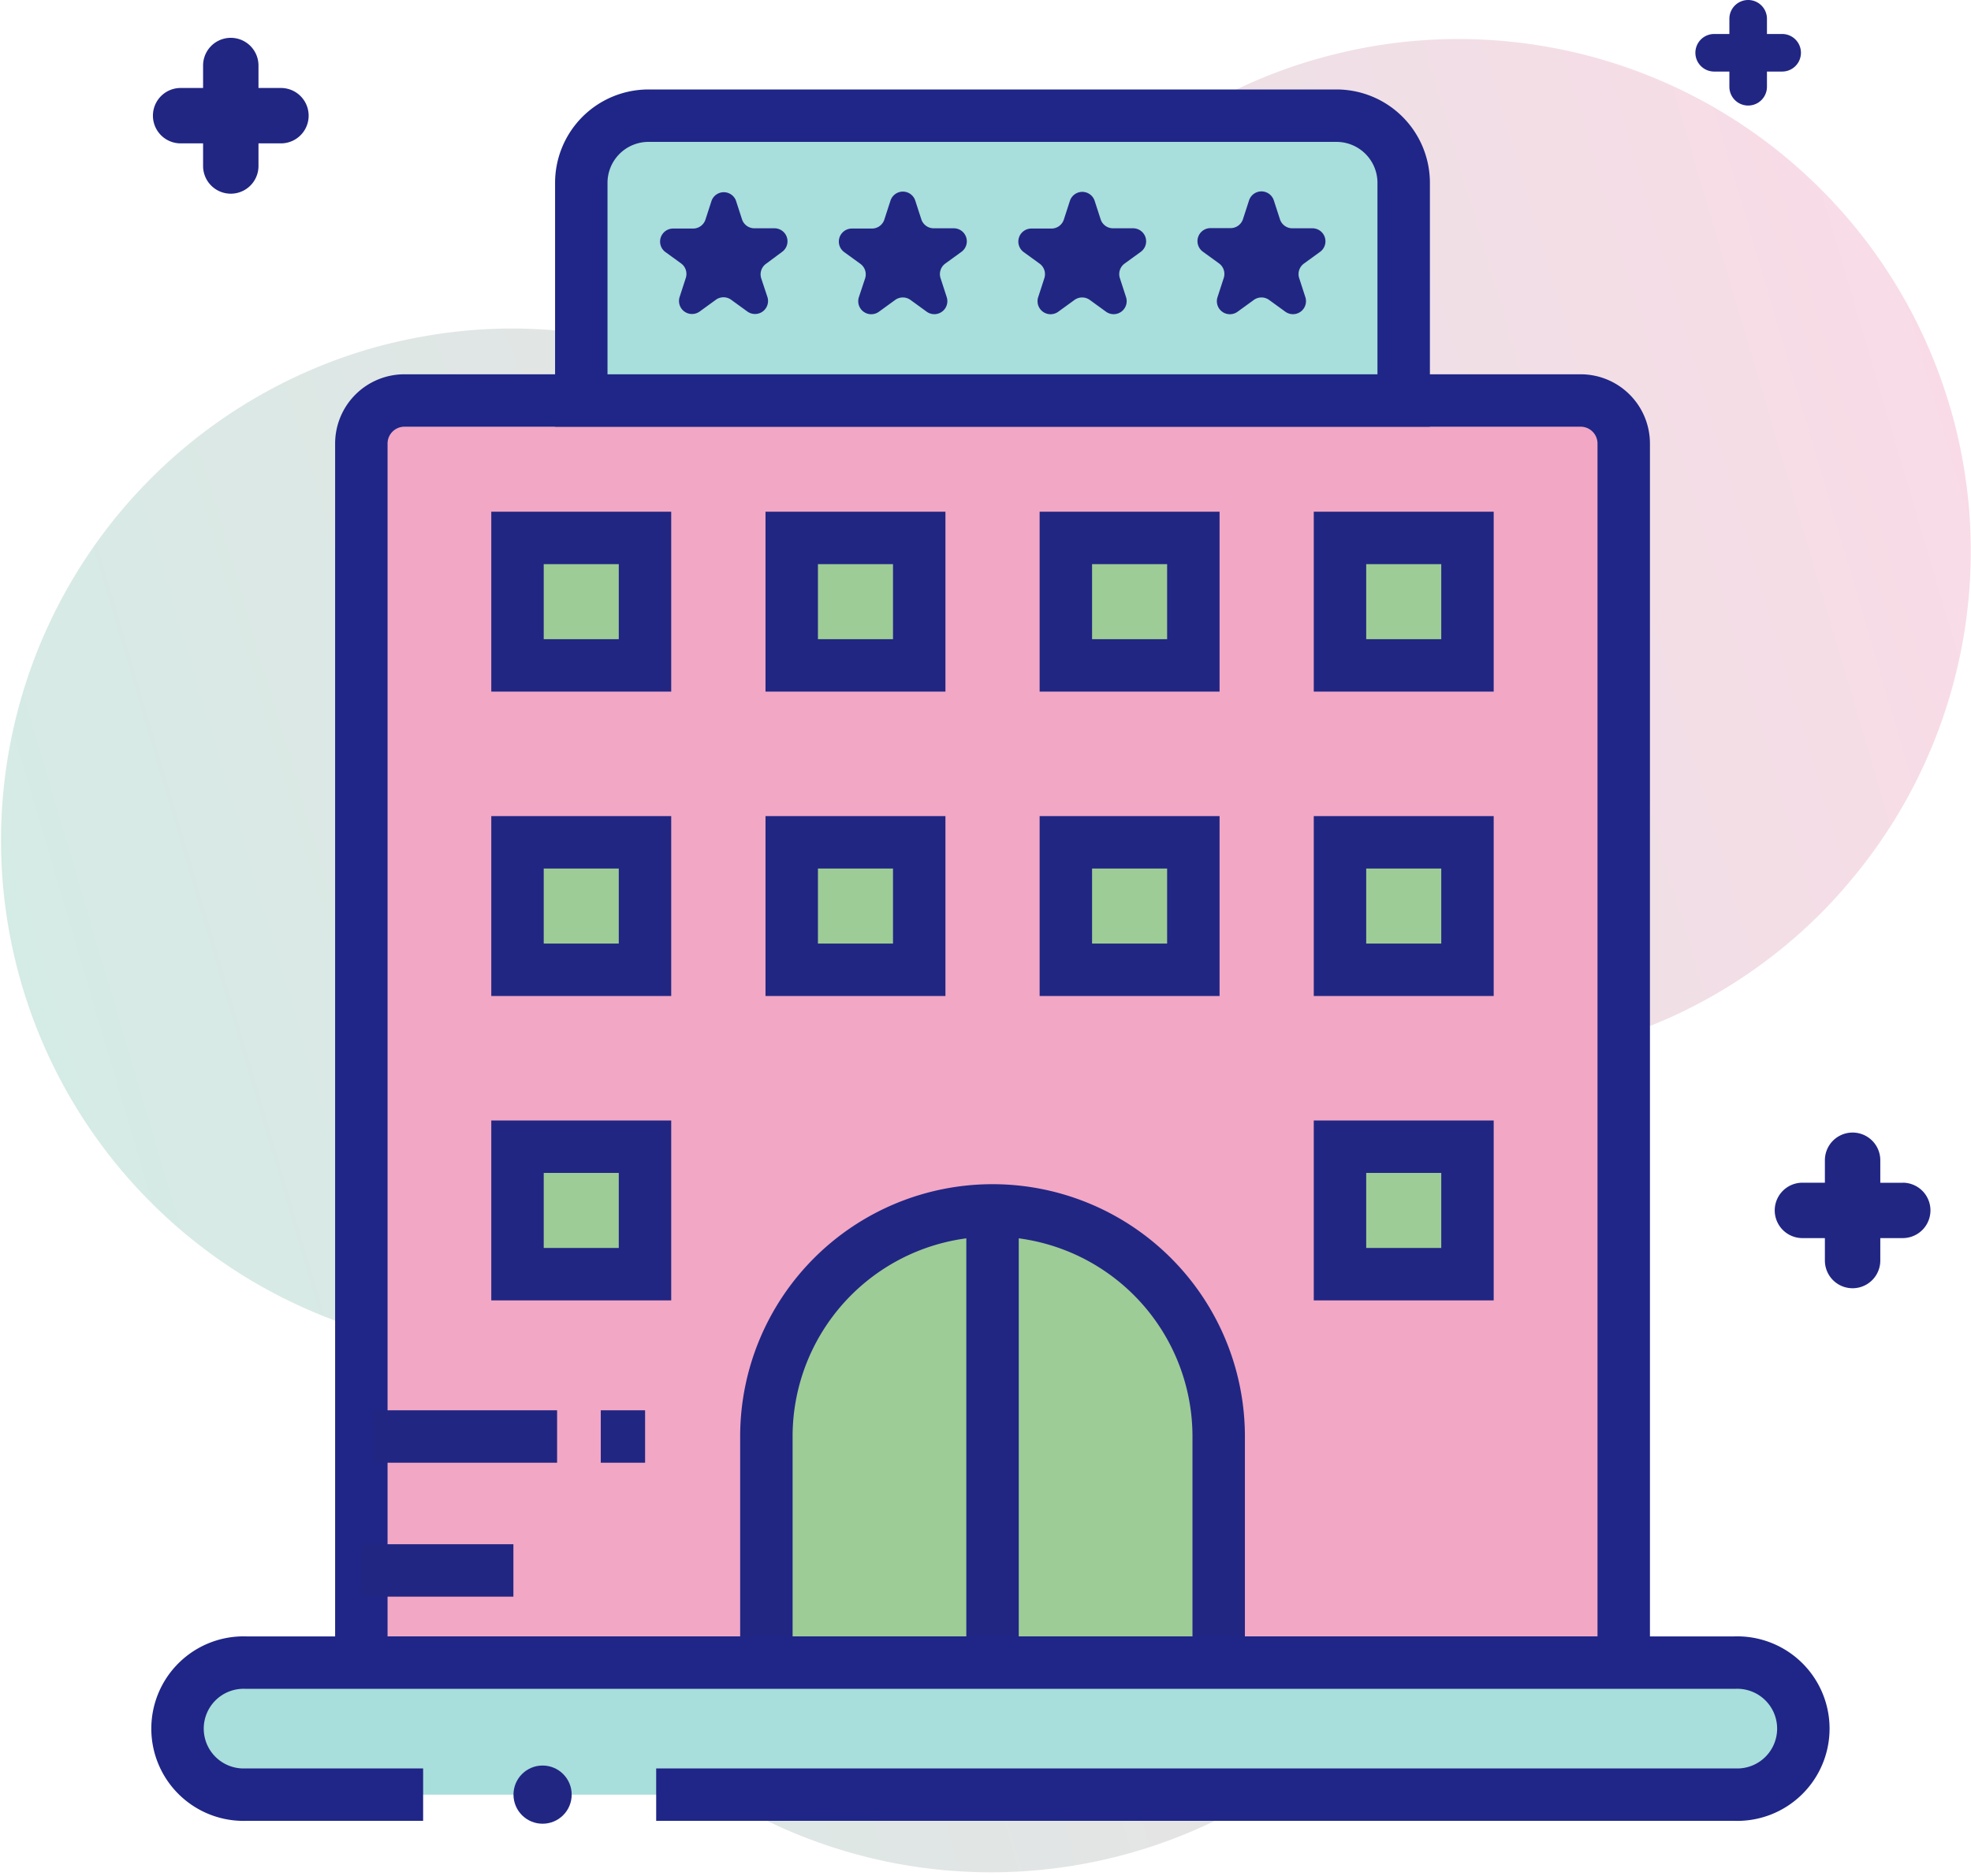 <svg xmlns="http://www.w3.org/2000/svg" xmlns:xlink="http://www.w3.org/1999/xlink" viewBox="0 0 225.55 214.73"><defs><style>.cls-1{isolation:isolate;}.cls-2{opacity:0.4;mix-blend-mode:multiply;fill:url(#linear-gradient);}.cls-3{fill:#f2a7c5;}.cls-3,.cls-4{stroke:#1f2687;}.cls-3,.cls-4,.cls-5,.cls-6{stroke-miterlimit:10;stroke-width:6px;}.cls-4{fill:#a8dedb;}.cls-5{fill:#9dcc96;}.cls-5,.cls-6{stroke:#212683;}.cls-6{fill:none;}.cls-7{fill:#212683;}</style><linearGradient id="linear-gradient" x1="197.76" y1="627" x2="428.22" y2="627" gradientTransform="translate(600.61 627.53) rotate(163.57)" gradientUnits="userSpaceOnUse"><stop offset="0" stop-color="#efa6c2"/><stop offset="1" stop-color="#96cdbd"/></linearGradient></defs><title>Hotel</title><g class="cls-1"><g id="Layer_2" data-name="Layer 2"><g id="Layer_1-2" data-name="Layer 1"><path class="cls-2" d="M223.13,46.52A58.63,58.63,0,0,0,157.29,5.26a62.06,62.06,0,0,0-7,1.61,57.67,57.67,0,0,0-9.24,3.59C140,11,139,11.52,138,12.11a54.62,54.62,0,0,0-5.14,3.28,58.62,58.62,0,0,0-18.18,21.17A59.07,59.07,0,0,0,112.21,42c-.27.7-.53,1.41-.77,2.12a58.9,58.9,0,0,0-2,7.42c-.11.56-.22,1.12-.32,1.69a57.68,57.68,0,0,0-.83,10c0,.42,0,.86,0,1.29,0,.21,0,.42,0,.63-.13-.21-.26-.42-.4-.63-.25-.4-.52-.79-.79-1.18a58.35,58.35,0,0,0-8.65-10.06A57.74,57.74,0,0,0,92,48,57.09,57.09,0,0,0,80.9,42c-.88-.37-1.76-.71-2.66-1a58.53,58.53,0,0,0-10-2.59h0a57.61,57.61,0,0,0-15.76-.48A60.29,60.29,0,0,0,42.05,40,58.62,58.62,0,0,0,49,154a0,0,0,0,0,.05,0,54.44,54.44,0,0,0,5.72.68c0,.24,0,.48,0,.72a58.63,58.63,0,0,0,117.22,2.42c0-1.28,0-2.56,0-3.85a57.93,57.93,0,0,0-1.3-10.31c-.3-1.4-.66-2.79-1.07-4.19a58.47,58.47,0,0,0-4.14-10.33c0-.06-.06-.12-.08-.17a57.87,57.87,0,0,0-4.76-7.64c1,.11,2,.19,3,.25a59.58,59.58,0,0,0,7.67-.09c1.46-.09,2.9-.27,4.37-.49.13,0,.26,0,.39-.06a59.84,59.84,0,0,0,7.44-1.67,59.11,59.11,0,0,0,9-3.46A58.44,58.44,0,0,0,206.85,106a56.86,56.86,0,0,0,4.49-4.7,58.59,58.59,0,0,0,11.79-54.8Zm-105,51.14-.86-.07c0-1.12,0-2.25,0-3.38.64,1,1.31,2.06,2,3,.12.2.26.38.4.57Q118.88,97.72,118.1,97.66Z"/><path class="cls-3" d="M46.28,45.84h134.6a4.93,4.93,0,0,1,4.93,4.93V190.3a0,0,0,0,1,0,0H41.35a0,0,0,0,1,0,0V50.77A4.93,4.93,0,0,1,46.28,45.84Z"/><path class="cls-4" d="M74.22,13.24h78.72a7.69,7.69,0,0,1,7.69,7.69V45.84a0,0,0,0,1,0,0H66.52a0,0,0,0,1,0,0V20.93A7.69,7.69,0,0,1,74.22,13.24Z"/><path class="cls-5" d="M113.58,138.54h0a25.88,25.88,0,0,1,25.88,25.88V190.3a0,0,0,0,1,0,0H87.7a0,0,0,0,1,0,0V164.42A25.88,25.88,0,0,1,113.58,138.54Z"/><rect class="cls-5" x="59.22" y="61.57" width="14.59" height="14.59"/><rect class="cls-5" x="90.6" y="61.57" width="14.59" height="14.59"/><rect class="cls-5" x="121.97" y="61.57" width="14.59" height="14.59"/><rect class="cls-5" x="153.34" y="61.57" width="14.59" height="14.59"/><rect class="cls-5" x="59.22" y="96.41" width="14.59" height="14.59"/><rect class="cls-5" x="90.6" y="96.41" width="14.59" height="14.59"/><rect class="cls-5" x="121.97" y="96.41" width="14.59" height="14.59"/><rect class="cls-5" x="153.34" y="96.41" width="14.59" height="14.59"/><rect class="cls-5" x="59.22" y="131.25" width="14.59" height="14.59"/><rect class="cls-5" x="153.34" y="131.25" width="14.59" height="14.59"/><line class="cls-6" x1="113.58" y1="138.54" x2="113.58" y2="190.3"/><path class="cls-7" d="M84.21,22.94l.71,2.19a1.49,1.49,0,0,0,1.42,1h2.3a1.49,1.49,0,0,1,.87,2.69L87.65,30.2a1.49,1.49,0,0,0-.54,1.66L87.82,34a1.49,1.49,0,0,1-2.29,1.66l-1.86-1.35a1.49,1.49,0,0,0-1.75,0l-1.86,1.35A1.49,1.49,0,0,1,77.77,34l.71-2.19a1.49,1.49,0,0,0-.54-1.66l-1.86-1.35A1.49,1.49,0,0,1,77,26.16h2.3a1.49,1.49,0,0,0,1.42-1l.71-2.19A1.49,1.49,0,0,1,84.21,22.94Z"/><path class="cls-7" d="M104.73,22.94l.71,2.19a1.49,1.49,0,0,0,1.42,1h2.3a1.49,1.49,0,0,1,.87,2.69l-1.86,1.35a1.49,1.49,0,0,0-.54,1.66l.71,2.19a1.49,1.49,0,0,1-2.29,1.66l-1.86-1.35a1.49,1.49,0,0,0-1.75,0l-1.86,1.35A1.49,1.49,0,0,1,98.29,34L99,31.86a1.49,1.49,0,0,0-.54-1.66L96.6,28.85a1.49,1.49,0,0,1,.87-2.69h2.3a1.49,1.49,0,0,0,1.42-1l.71-2.19A1.49,1.49,0,0,1,104.73,22.94Z"/><path class="cls-7" d="M125.25,22.94l.71,2.19a1.49,1.49,0,0,0,1.42,1h2.3a1.49,1.49,0,0,1,.87,2.69l-1.86,1.35a1.49,1.49,0,0,0-.54,1.66l.71,2.19a1.49,1.49,0,0,1-2.29,1.66l-1.86-1.35a1.49,1.49,0,0,0-1.75,0l-1.86,1.35A1.49,1.49,0,0,1,118.81,34l.71-2.19A1.49,1.49,0,0,0,119,30.2l-1.86-1.35a1.49,1.49,0,0,1,.87-2.69h2.3a1.49,1.49,0,0,0,1.42-1l.71-2.19A1.49,1.49,0,0,1,125.25,22.94Z"/><path class="cls-7" d="M145.77,22.94l.71,2.19a1.49,1.49,0,0,0,1.42,1h2.3a1.49,1.49,0,0,1,.87,2.69l-1.86,1.35a1.49,1.49,0,0,0-.54,1.66l.71,2.19a1.49,1.49,0,0,1-2.29,1.66l-1.86-1.35a1.49,1.49,0,0,0-1.75,0l-1.86,1.35A1.49,1.49,0,0,1,139.33,34l.71-2.19a1.49,1.49,0,0,0-.54-1.66l-1.86-1.35a1.49,1.49,0,0,1,.87-2.69h2.3a1.49,1.49,0,0,0,1.42-1l.71-2.19A1.49,1.49,0,0,1,145.77,22.94Z"/><path class="cls-4" d="M75.09,205.41H198.53a7.56,7.56,0,1,0,0-15.11H28.15a7.56,7.56,0,1,0,0,15.11H48.42"/><path class="cls-7" d="M32.15,10.07H29.58V7.5a3.17,3.17,0,0,0-6.34,0v2.57H20.67a3.17,3.17,0,0,0,0,6.34h2.57V19a3.17,3.17,0,1,0,6.34,0V16.41h2.57a3.17,3.17,0,0,0,0-6.34Z"/><path class="cls-7" d="M217.74,135.38h-2.57V132.8a3.17,3.17,0,0,0-6.34,0v2.57h-2.57a3.17,3.17,0,0,0,0,6.34h2.57v2.57a3.17,3.17,0,1,0,6.34,0v-2.57h2.57a3.17,3.17,0,0,0,0-6.34Z"/><path class="cls-7" d="M203.94,3.89h-1.74V2.15a2.15,2.15,0,0,0-4.3,0V3.89h-1.74a2.15,2.15,0,0,0,0,4.3h1.74V9.93a2.15,2.15,0,1,0,4.3,0V8.19h1.74a2.15,2.15,0,0,0,0-4.3Z"/><circle class="cls-7" cx="62.09" cy="205.41" r="3.33"/><line class="cls-6" x1="42.75" y1="164.42" x2="63.75" y2="164.42"/><line class="cls-6" x1="68.75" y1="164.42" x2="73.82" y2="164.42"/><line class="cls-6" x1="41.35" y1="179.75" x2="58.75" y2="179.75"/></g></g></g></svg>